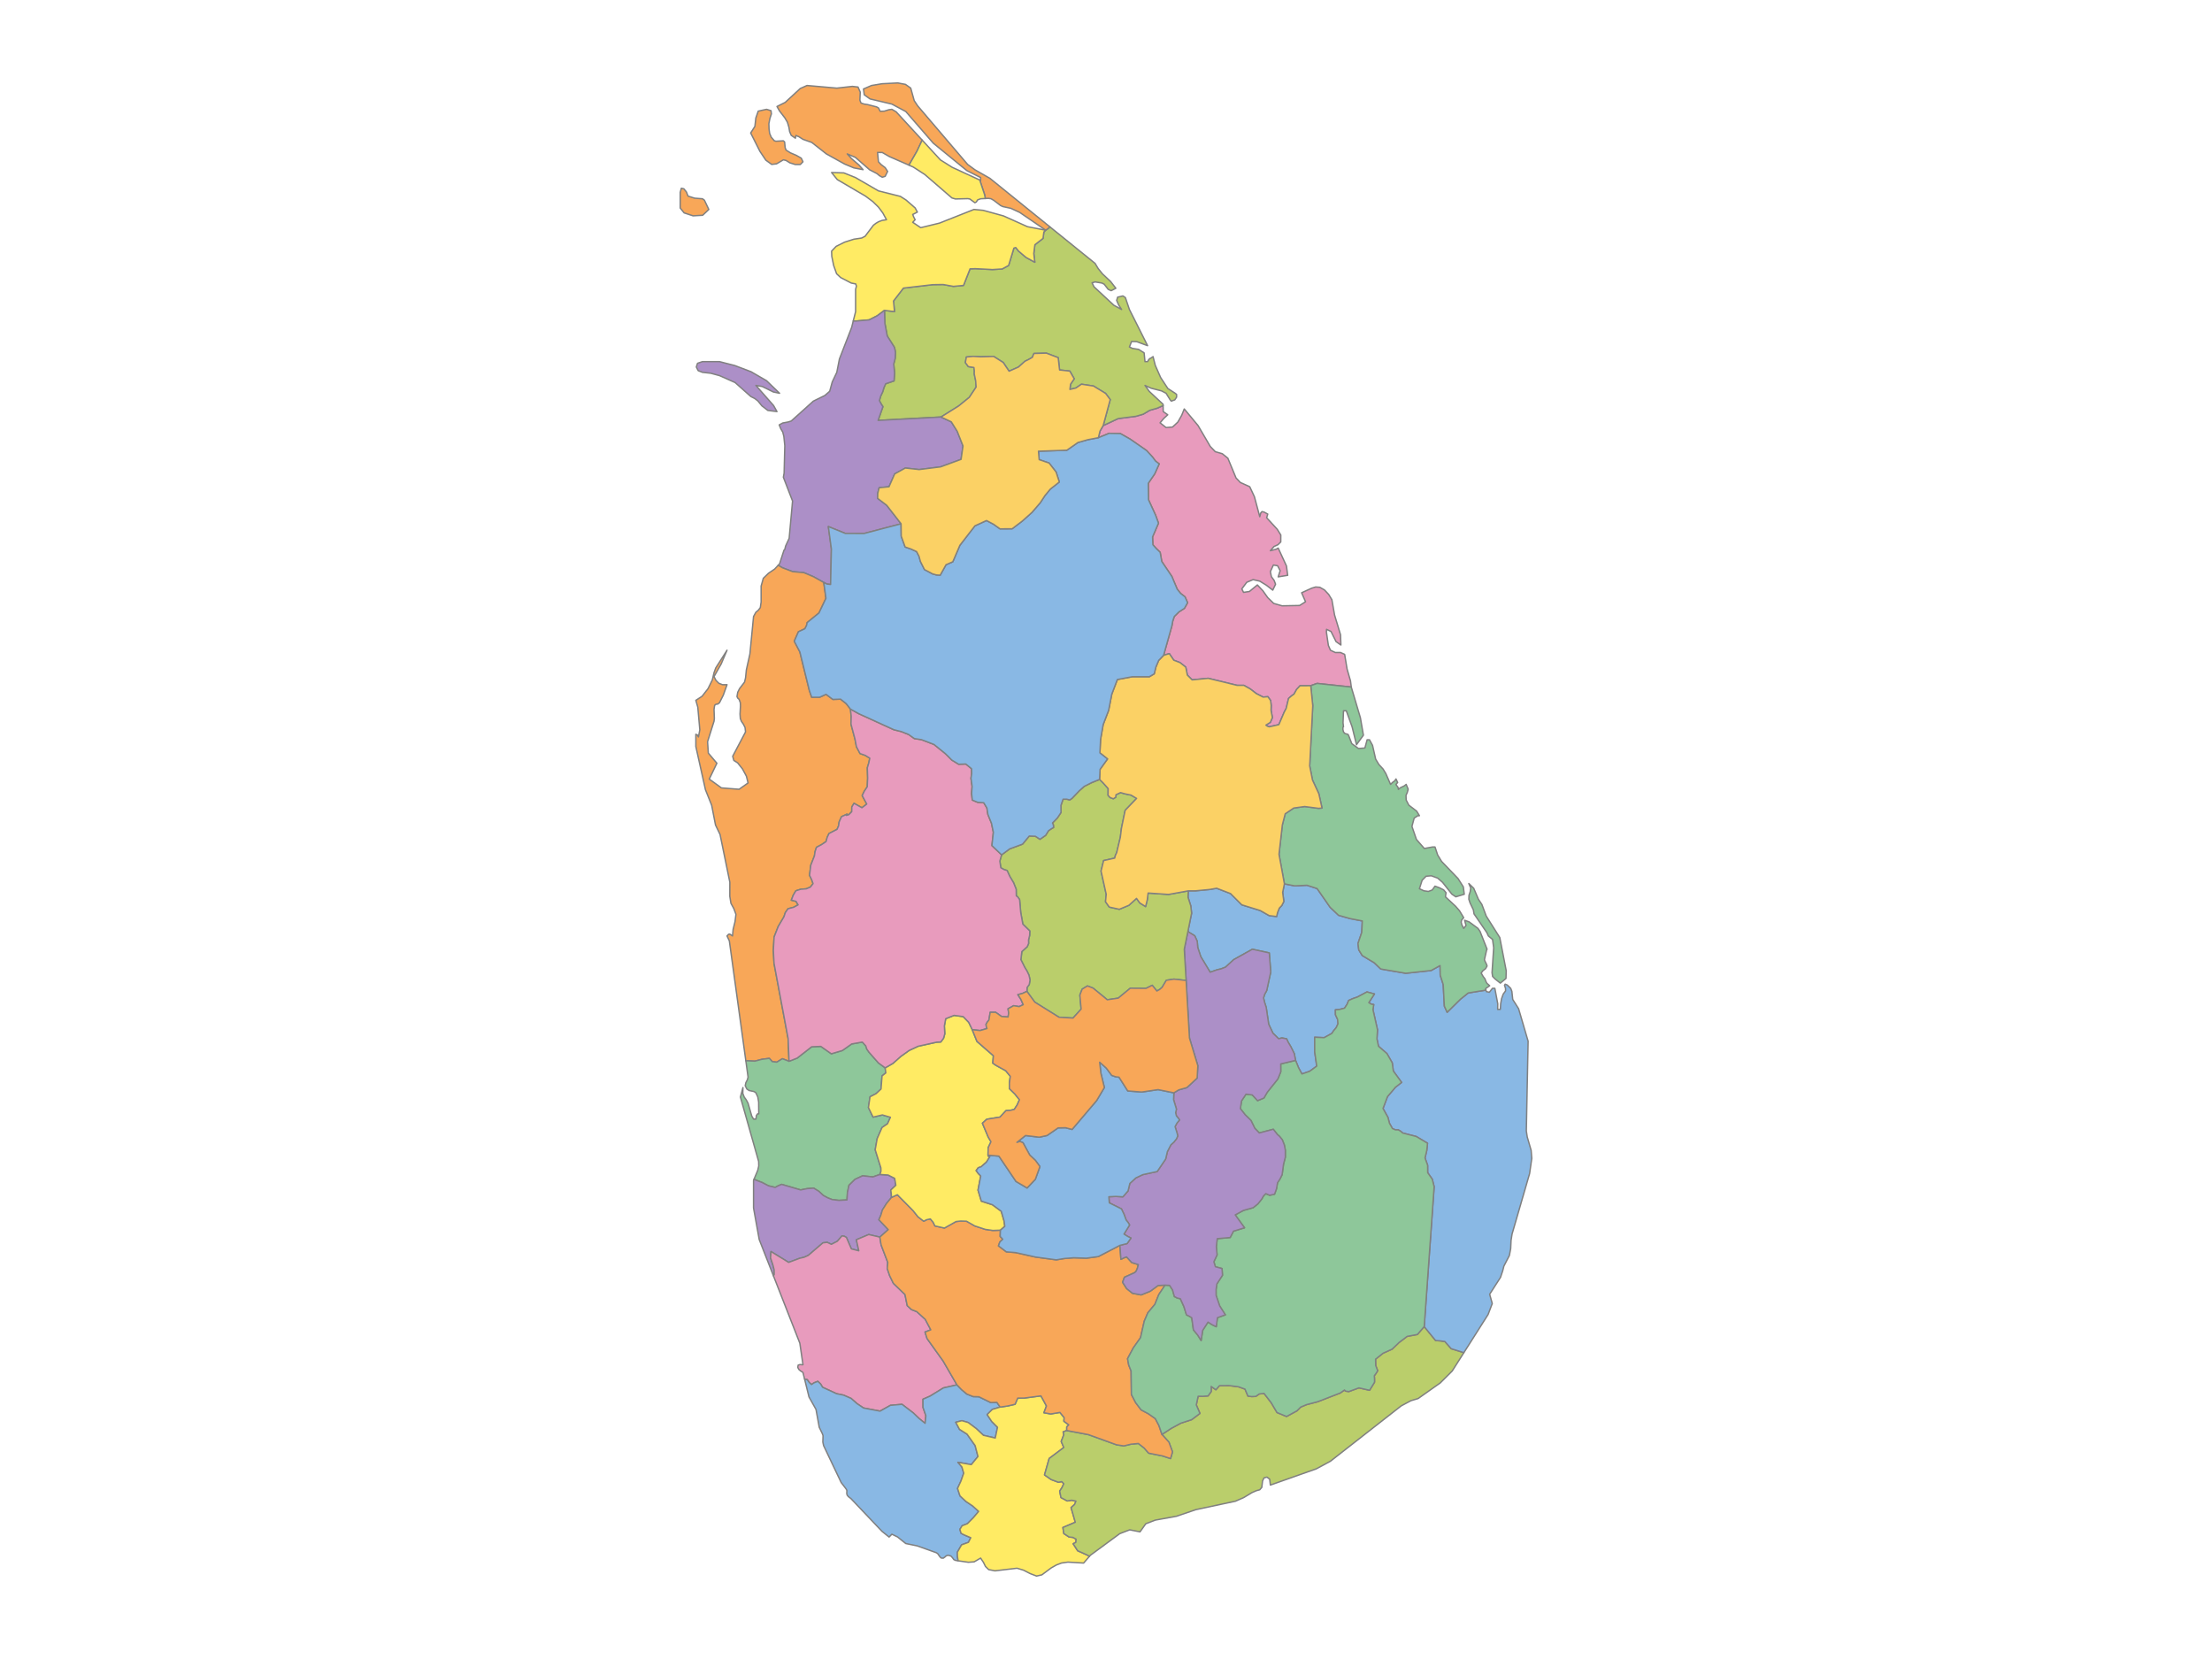 <?xml version="1.0" encoding="utf-8"?>
<!-- Generator: Adobe Illustrator 19.1.0, SVG Export Plug-In . SVG Version: 6.00 Build 0)  -->
<svg version="1.1" xmlns="http://www.w3.org/2000/svg" xmlns:xlink="http://www.w3.org/1999/xlink" 
	 viewBox="0 0 800 600" xml:space="preserve">
<style type="text/css">
	.st0{fill:#E89BBD;stroke:#808080;stroke-width:0.5;stroke-linecap:round;stroke-linejoin:round;}
	.st1{fill:#BACE6B;stroke:#808080;stroke-width:0.5;stroke-linecap:round;stroke-linejoin:round;}
	.st2{fill:#F8A758;stroke:#808080;stroke-width:0.5;stroke-linecap:round;stroke-linejoin:round;}
	.st3{fill:#FFEB64;stroke:#808080;stroke-width:0.5;stroke-linecap:round;stroke-linejoin:round;}
	.st4{fill:#AC8FC7;stroke:#808080;stroke-width:0.5;stroke-linecap:round;stroke-linejoin:round;}
	.st5{fill:#8EC79A;stroke:#808080;stroke-width:0.5;stroke-linecap:round;stroke-linejoin:round;}
	.st6{fill:#89B8E4;stroke:#808080;stroke-width:0.5;stroke-linecap:round;stroke-linejoin:round;}
	.st7{fill:#FBD165;stroke:#808080;stroke-width:0.5;stroke-linecap:round;stroke-linejoin:round;}
	.st8{font-family:'Roboto-Regular';}
	.st9{font-size:14px;}
</style>
<g id="Sri_Lanka">
	<path class="st0" d="M420.657,146.682l0.037,2.177l1.638,1.151l-0.011,0.011l-1.469,1.359l-1.301,1.54l0.011,0.006l2.165,1.698
		l2.333-0.18l1.907-1.777l1.413-2.471l0.92-2.284l0.022,0.011l4.98,5.996l4.419,7.563l1.806,1.872l2.524,0.733l2.019,1.624
		l2.961,7.155l0.752,0.784l0.796,0.84l0.011,0.006l3.387,1.533l1.694,3.602l1.94,7.243l0.348-1.33l0.449-0.519l0.751,0.169
		l0.011,0.006l1.335,0.727l-0.404,1.33l3.836,4.171l1.279,2.068l-0.011,2.496l-1.009,1.003l-1.436,0.659l-1.312,1.516l0.022-0.011
		l0.998-0.254l1.032-0.265l0.258-0.141l0.516-0.276l0.011,0.011l2.984,6.469l0.437,3.369l-3.421,0.552h-0.011l0.707-2.231
		l-0.92-1.786l-1.526-0.259l-1.088,2.383l0.37,1.848l0.976,1.313l0.538,1.403l-1.021,2.135l-0.808-0.614L458,211.651l-2.389-1.47
		l-2.412-0.552l-2.299,0.969l-1.783,2.389l0.628,1.251l2.131-0.327l2.871-2.361l1.974,2.09l1.783,2.507l2.154,2.09l3.028,0.868
		l6.337-0.124l2.142-1.352l-1.413-3.245l3.623-1.651l1.436-0.439l1.525,0.107l0.011,0.011l1.671,0.958l1.525,1.622l1.144,1.893
		l0.976,5.543l2.154,7.13l0.067,1.858l0.067,1.864l-1.75-1.222l-1.828-3.672l-1.604-0.777l-0.056,1.002l0.662,4.494l0.056,0.343
		l0.751,1.723l0.92,0.434l0.841,0.394h0.022h1.862l1.481,0.665l0.875,5.293l1.054,3.671l0.18,0.608l0.292,2.246l-12.366-1.307
		l-2.293,0.812l-2.137,0.014l-1.724-0.004l-1.254,1.344l-0.912,1.652l-1.04,0.776l-0.954,0.826l-0.869,3.617l-0.698,1.323
		l-1.952,4.543l-3.462,0.783l-0.669-0.225l-0.541-0.386l1.595-1.001l0.741-1.723l-0.484-2.627l0.057-1.784l-0.214-1.759
		l-0.983-1.383l-1.738,0.132l-2.436-1.244l-2.222-1.705l-2.293-1.294l-2.464-0.003l-10.441-2.542l-5.812,0.568l-1.724-1.723
		l-0.57-2.882l-2.108-1.652l-2.236-0.858l-1.61-2.374l-2.066,0.601l2.991-10.632l0.313-1.742l0.57-1.67l1.695-1.667l1.966-1.266
		l1.14-2.042l-0.926-2.128l-1.595-1.227l-1.239-1.563l-1.937-4.597l-3.647-5.406l-0.57-3.303l-1.467-1.424l-1.168-1.324
		l-0.114-2.827l2.137-4.975l-1.054-2.888l-2.55-5.569l-0.085-5.953l2.336-3.433l1.61-3.595l-1.31-0.992l-1.111-1.49l-2.122-2.32
		l-5.997-4.175l-3.518-1.984l-4.046-0.09l-3.889,1.587l0.612-2.424l1.14-1.973l5.413-2.514l6.382-0.824l2.635-0.759l2.393-1.411
		l2.65-0.752l2.179-0.956L420.657,146.682z"/>
	<path class="st1" d="M379.731,82.06l16.321,13.195l0.146,0.249l0.965,1.615l1.548,1.92l2.961,2.778l1.884,2.433l-1.671,0.875
		l-0.011,0.006l-0.942-0.423l-0.112-0.051l-0.022-0.006l-1.447-1.863l-0.796-0.407l-0.011-0.011l-2.49-0.407l-1.088,0.328
		l0.538,1.107l0.18,0.35l7.156,6.65l2.793,1.53l0.011,0.006l-1.111-1.722l-0.673-1.569l0.348-1.169l1.907-0.446l0.897,0.604
		l1.458,4.302l1.335,2.647l5.238,10.43l-1.054-0.384l-2.916-1.078l-1.828-0.034l-0.774,1.975l1.077,0.502l2.243,0.367l1.996,1.253
		l0.022,0.169l0.292,3.002h0.022h0.92l0.46-0.796l0.415-0.344l0.471-0.226l0.628-0.44v0.011l0.707,2.754l0.079,0.344l1.952,4.441
		l2.613,3.983l2.658,1.726l0.202,0.164l0.314,0.265l-0.011,0.97l-0.639,0.976l-1.279,0.457l-0.37-0.406l-1.514-2.426l-1.649-0.869
		l-3.78-0.97l-2.198-1.004l1.009,1.399l0.561,0.779l4.98,4.648l0.008,0.463l-0.01,0.005l-2.179,0.956l-2.65,0.752l-2.393,1.411
		l-2.635,0.759l-6.382,0.824l-5.413,2.514l2.536-9.388l-1.667-2.225l-4.388-2.68l-4.345-0.659l-2.023,1.376l-2.151,0.516
		l0.228-1.884l1.325-1.952l-1.595-2.798l-3.704-0.405l-0.499-4.45l-4.273-1.634l-4.487,0.122l-0.313,0.681l-0.256,0.706l-1.31,0.752
		l-1.367,0.663l-2.365,2.103l-3.39,1.501l-2.122-3.153l-3.447-2.186l-4.743,0.136l-2.664-0.161l-2.479,0.236l-0.356,2.021
		l1.068,1.447l2.023,0.326l0.142,1.129l-0.014,1.24l0.499,2.368l0.171,2.343l-2.464,3.715l-3.846,3.109l-6.396,4.004l-22.749,1.218
		l1.752-4.979l-0.627-0.942l-0.655-1.239l0.47-1.605l0.727-1.576l0.456-1.523l0.612-1.383l3.034-1.035l0.199-2.834l-0.313-3.26
		l0.513-2.003l0.114-2.121l-0.157-1.021l-0.271-0.982l-2.55-4.039l-0.84-4.527l-0.157-4.724l3.632,0.445l-0.356-3.843l3.59-4.66
		l10.584-1.241l3.775-0.054l3.718,0.674l3.647-0.337l2.365-5.998l1.852-0.072l6.282,0.323l3.49-0.215l2.322-1.255l1.909-6.29
		l0.67-0.197l1.04,1.305l2.707,2.284l3.148,1.718l-0.37-3.145l0.399-3.174l2.949-2.295l0.299-2.306l0.656-0.667l0.711-0.481
		l0.826-0.699L379.731,82.06z"/>
	<path class="st2" d="M354.338,65.102l0.314,0.137V64.21l-5.002-2.526l-12.114-9.896l-9.927-11.436l-5.047-2.702l-7.908-1.871
		l-2.086-1.493l-0.269-2.109l2.894-1.255l0.942-0.158l2.871-0.481L324.715,30l2.748,0.515l1.907,1.34l1.267,4.546l1.267,1.9
		l18.047,21.163l2.658,1.95l5.384,3.068l21.737,17.579l-0.01,0.008l-0.826,0.699l-0.711,0.481l-9.377-6.417l-3.23-1.491
		l-2.872-0.621l-0.426-0.198l-0.415-0.198l-2.49-1.887l-0.942-0.554l-0.942-0.147l-1.133,0.056l-0.268-1.386L354.338,65.102z
		 M328.741,59.728l-7.088-3.097l-2.557-1.475l-1.716-0.023l0.325,3.38l0.953,0.995l1.481,1.125l0.875,1.373l-0.875,1.774
		l-1.043,0.316l-1.009-0.542l-0.92-0.769l-2.647-1.373l-5.148-4.481l-2.961-1.266l0.011,0.011l1.503,1.65l2.714,2.34l1.503,1.695
		l-3.342-0.644l-3.298-1.373l-6.629-3.679l-5.283-4.149l-3.141-1.108l-0.314-0.192l-1.189-0.769l-1.11-0.447l-0.168,0.983
		l-1.514-1.034l-0.572-1.34l-0.269-1.6l-0.538-1.809l-0.909-1.543l-0.538-0.701l-1.413-1.843l-0.909-1.6l2.984-1.493l5.429-5.015
		l2.445-1.086h0.011l10.768,0.95l5.62-0.628l2.053,0.238l0.808,1.855l-0.135,2.912l0.404,1.012l1.178,0.384l1.144,0.164l3.298,0.848
		l0.695,0.373l0.617,1.221l1.481-0.051l1.167-0.356l0.449-0.136l0.673-0.096l0.471-0.068l0.011,0.006l1.066,0.622l0.46,0.266
		l3.858,4.195l5.559,6.038l-0.005,0.011l-1.866,3.969L328.741,59.728z M256.351,75.753l-1.099,1.051l-1.122,1.051l-3.477,0.203
		l-3.23-1.068l-1.413-1.751v-5.689l0.404-1.458l0.909,0.186l0.942,1.17l0.572,1.475l2.378,0.746l2.838,0.215l0.707,0.514
		L256.351,75.753z M279.098,59.463l-2.131-1.543l-2.131-3.182l-3.342-6.653l1.525-2.38l0.348-3.047l0.864-2.471l3.006-0.645
		l1.593,0.48l0.022,0.006l0.135,1.17l-0.538,1.634l-0.37,1.888l0.056,1.905l0.202,1.521l0.011,0.09l0.123,0.305l0.471,1.102
		l0.628,0.718l0.493,0.565l0.583,0.147l2.669-0.147l0.449,0.413l0.202,2.086l0.336,0.865l1.57,0.989l2.131,0.91l1.783,1.012
		l0.146,0.316l0.471,0.995l-0.953,0.983l-1.817,0.011l-1.952-0.605l-1.38-0.865l-0.976-0.237l-2.479,1.458l-1.739,0.203H279.098z"/>
	<path class="st3" d="M333.516,50.67l6.599,7.166l4.285,2.69l9.938,4.576l1.752,5.305l0.268,1.386l-1.705,0.09l-1.077,0.412
		l-0.157,0.237l-0.303,0.503l-0.538,0.277l-1.828-1.35l-0.729-0.124l-4.475,0.119l-1.279-0.373l-9.803-8.475l-4.206-2.718h-0.011
		l-1.504-0.662l2.904-5.078l1.866-3.969L333.516,50.67z M308.586,116.099l0.853-3.381v-8.061l0.303-1.18l-0.269-0.796l-1.615-0.311
		l-3.802-1.976l-1.481-1.378l-0.931-2.609l-0.157-0.474l-0.662-3.253l-0.067-1.847l1.649-1.734l3.051-1.519l3.387-1.079l2.782-0.412
		l1.245-0.638l3.028-4.01l0.348-0.26l0.527-0.407l1.01-0.599l1.245-0.463l1.582-0.249l-1.312-2.418l-0.785-1.062l-0.796-1.062
		l-2.03-2l-2.681-2l-10.196-5.978l-2.053-2.549l4.442,0.141l4.206,1.684l8.3,4.814l7.919,1.989l2.086,1.333l3.264,2.847l0.808,1.503
		l-1.682,0.859l0.37,0.949l0.493,0.949l-0.864,0.938l0.011,0.006l2.883,1.937l6.808-1.661l12.45-4.931l3.354,0.322l7.347,2.022
		l8.67,3.898l6.539,1.254h0.022l-0.656,0.667l-0.299,2.306l-2.949,2.295l-0.399,3.174l0.37,3.145l-3.148-1.718l-2.707-2.284
		l-1.04-1.305l-0.67,0.197l-1.909,6.29l-2.322,1.255l-3.49,0.215l-6.282-0.323l-1.852,0.072l-2.365,5.998l-3.647,0.337l-3.718-0.674
		l-3.775,0.054l-10.584,1.241l-3.59,4.66l0.356,3.843l-3.632-0.445l-2.635,1.968l-2.906,1.473l-4.743,0.416L308.586,116.099z"/>
	<path class="st4" d="M281.433,204.445l0.514-0.552l0.224-0.682l1.368-4.237l0.191-0.18l0.101-0.096l0.303-1.24l1.279-2.773
		l1.223-13.482l-3.32-8.603l0.269-1.494l0.247-9.811v-0.13l-0.336-3.282l-0.404-1.613l-0.718-1.218l-0.561-1.387l1.279-0.688
		l1.851-0.344l1.223-0.372l7.997-7.192l4.172-2.048l1.739-1.518l0.92-3.374l1.649-3.47l0.942-4.824l4.431-11.434l0.157-0.632
		l0.415-1.671l1.008,0.007l4.743-0.416l2.906-1.473l2.635-1.968l0.157,4.724l0.84,4.527l2.55,4.039l0.271,0.982l0.157,1.021
		l-0.114,2.121l-0.513,2.003l0.313,3.26l-0.199,2.834l-3.034,1.035l-0.612,1.383l-0.456,1.523l-0.727,1.576l-0.47,1.605l0.655,1.239
		l0.627,0.942l-1.752,4.979l22.749-1.218l3.732,1.748l2.137,3.413l2.094,5.311l-0.698,4.838l-7.407,2.721l-7.763,0.97l-4.986-0.555
		l-3.86,2.127l-2.051,4.647l-3.561,0.354l-0.513,2.051l-0.029,1.808l3.262,2.477l5.214,6.707l-13.404,3.504l-6.766-0.021
		l-6.14-2.491l1.097,8.116l-0.285,12.834l-1.325-0.154l-1.14-0.562l-3.675-2.061l-3.533-1.492l-4.074-0.376l-3.632-1.381
		L281.433,204.445z M254.052,134.66l-1.537-0.604l-0.684-1.332l0.437-1.332l1.783-0.609h6.158l2.726,0.7l2.815,0.722l5.877,2.234
		l5.608,3.25l4.711,4.547l-0.011-0.006l-2.254-0.468l-3.971-1.963l-2.333-0.406l3.578,4.062l2.815,3.204l1.234,2.2l-3.298-0.417
		l-2.154-1.658l-1.48-1.805l-1.111-0.857l-1.424-0.722l-5.675-5.044l-2.815-1.253l-2.815-1.253l-2.064-0.559l-1.099-0.299
		L254.052,134.66z"/>
	<path class="st2" d="M269.732,383.613l-5.955-43.329l-0.841-1.787l0.572-0.607l0.426-0.062l0.987,0.669l0.224-2.389l0.684-2.771
		l0.168-1.327l0.168-1.332l-0.774-2.08l-1.043-1.906l-0.202-1.265l-0.202-1.265l0.011-5.094l-3.174-15.492l-0.37-1.789l-1.638-3.403
		l-1.391-7.149l-2.254-5.643L251.663,270v-4.429l0.561,0.253l0.034,0.039l0.045,0.039v0.141l0.303,0.473l0.493-2.572l-0.729-8.173
		l-0.707-2.477l2.266-1.486l2.142-2.753l1.548-3.136l0.617-2.635l0.628-1.723l4.072-6.391l-0.045,0.107l-2.053,4.826l-2.602,4.6
		l0.572,1.12l0.146,0.276l1.021,1.013l1.335,0.529l1.626-0.011l-1.335,3.761l-1.391,2.758l-0.606,0.479l-0.639,0.068l-0.505,0.388
		l-0.224,1.469l0.123,3.27l-0.123,1.019l-2.333,7.412l0.09,1.373l0.179,2.746l2.412,2.853l0.684,0.81l-2.759,5.739l4.397,3.179
		l6.393,0.501l3.253-2.29l-0.617-2.464l-1.043-1.93l-0.404-0.737l-0.494-0.608l-1.223-1.531l-1.38-0.878l-0.404-1.497l4.644-8.813
		l-0.179-1.598l-0.595-1.182l-0.684-0.991l-0.426-1.036l-0.112-1.666l0.157-2.871l-0.045-1.182v-0.034l-0.079-0.225l-0.37-0.985
		l-0.224-0.203l-0.269-0.253l-0.269-0.563l0.269-1.548l0.651-1.312l1.806-2.353l0.37-1.531l0.292-2.894l1.29-5.794l1.312-13.516
		l0.841-1.538l0.909-0.76l0.695-0.918l0.292-2.022v-5.763l0.796-2.828l1.873-1.82l2.221-1.504l1.28-1.375l1.58,0.912l3.632,1.381
		l4.074,0.376l3.533,1.492l3.675,2.061l0.783,5.716l-2.507,5.297l-4.302,3.505l-0.185,0.973l-0.627,1.241l-2.322,1.066l-1.51,3.43
		l2.023,3.88l3.433,13.951l0.855,2.456l2.863-0.014l2.322-1.051l2.464,1.841l2.792-0.1l2.037,1.623l1.538,1.98l0.256,2.638
		l-0.071,2.781l1.453,5.468l0.513,2.702l1.296,2.487l1.88,0.65l1.652,1.033l-0.342,1.647l-0.541,1.815l0.114,3.723l-0.142,3.14
		l-1.04,1.561l-0.798,1.629l1.652,3.065l-1.738,1.336l-2.863-1.608l-0.798,1.329l-0.029,1.693l-1.054,1.086l-0.869,0.268l0.1-0.25
		l0.157-0.225l-2.037,0.936l-0.855,1.929l-0.199,1.396l-0.555,1.257l-2.92,1.511l-0.655,1.414l-0.399,1.489l-1.681,1.136
		l-1.781,0.943l-0.499,1.493l-0.257,1.639l-1.31,3.353l-0.442,3.656l0.741,1.532l0.527,1.46l-0.969,1.257l-1.496,0.625l-1.98,0.154
		l-1.781,0.56l-0.94,1.596l-0.698,1.803l1.695,0.421l0.755,1.264l-1.624,0.889l-2.009,0.514l-0.969,1.367l-0.527,1.564l-2.065,3.512
		l-1.482,3.79l-0.271,4.754l0.242,4.761l5.1,27.215l0.328,8.211l-2.407-0.927l-2.023,1.252l-1.624-0.196l-1.068-1.188l-2.664,0.339
		l-2.564,0.671L269.732,383.613z"/>
	<path class="st5" d="M272.682,426.531l1.368-3.272l0.359-1.572l-0.034-1.6v-0.028l-6.595-23.299l0.909-3.42l-0.045,2.106
		l0.516,1.325l0.74,1.022l0.651,1.207l1.324,4.621l0.651,1.112h0.852l0.202-1.319l0.393-0.556l0.348-0.09h0.011l0.078,0.073
		l-0.034-4.217v-0.028l-0.303-1.847l-0.695-1.522l-0.65-0.444l-1.817-0.393l-0.808-0.539l-0.09-0.191l-0.493-0.994l0.224-1.095
		l0.527-1.022l0.28-0.977l-0.819-5.96l3.281,0.164l2.564-0.671l2.664-0.339l1.068,1.188l1.624,0.196l2.023-1.252l2.407,0.927
		l2.934-1.145l5.256-4.098l3.305-0.139l3.803,2.672l3.989-1.181l3.376-2.375l3.832-0.681l1.254,1.37l0.385,1.177l0.798,1.138
		l3.433,3.891l2.407,1.755l0.228,1.833l-1.353,1.07l-0.37,4.743l-1.795,1.68l-2.179,1.123l-0.584,3.908l1.681,3.458l3.362-0.795
		l2.906,0.845l-1.04,2.342l-1.994,1.373l-1.752,4.018l-0.712,4.017l2.051,6.548l0.029,1.258l-0.413,1.133l-2.507,0.884l-3.732-0.392
		l-2.721,1.258l-2.194,2.16l-0.556,2.598l-0.157,2.701l-2.963,0.157l-2.436-0.296l-1.595-0.624l-1.567-0.848l-1.624-1.511
		l-1.866-1.144l-2.35,0.175l-2.379,0.47l-6.852-2.007l-1.254,0.506l-1.083,0.592l-2.436-0.577l-2.279-1.187L272.682,426.531z"/>
	<path class="st4" d="M279.72,461.412l-5.142-13.124l-1.873-10.414l-0.179-1.033v-9.922l0.157-0.387l2.966,1.148l2.279,1.187
		l2.436,0.577l1.083-0.592l1.254-0.506l6.852,2.007l2.379-0.47l2.35-0.175l1.866,1.144l1.624,1.511l1.567,0.848l1.595,0.624
		l2.436,0.296l2.963-0.157l0.157-2.701l0.556-2.598l2.194-2.16l2.721-1.258l3.732,0.392l2.507-0.884l2.991,0.2l2.379,1.205
		l0.427,2.509l-1.838,1.711l0.185,1.333l0.071,1.344l-1.766,2.149l-1.496,2.359l-0.584,1.921l-0.712,1.636l3.39,3.581l-3.034,2.704
		l-4.031-0.926l-4.473,1.885l0.883,3.994l-2.692-0.691l-1.781-4.136l-0.712-0.41l-0.883-0.164l-1.695,1.96l-2.151,1.094l-1.51-0.709
		l-1.538,0.178l-5.299,4.539l-1.524,0.68l-1.61,0.374l-3.974,1.482l-6.382-3.929l-0.157,2.287l0.841,2.558l0.441,1.756l0.029,1.717
		l-0.057,0.093L279.72,461.412z"/>
	<path class="st0" d="M290.987,498.76l-0.583-2.366l-0.292-0.23l-0.595-0.359l-0.617-0.538l-0.381-0.757l0.157-0.807l0.673-0.196
		l0.707,0.078h0.011l0.337-0.017l-1.054-7.228l-0.09-0.578l-2.871-7.335l-6.669-17.016l0.216-0.368l0.057-0.093l-0.029-1.717
		l-0.441-1.756l-0.841-2.558l0.157-2.287l6.382,3.929l3.974-1.482l1.61-0.374l1.524-0.68l5.299-4.539l1.538-0.178l1.51,0.709
		l2.151-1.094l1.695-1.96l0.883,0.164l0.712,0.41l1.781,4.136l2.692,0.691l-0.883-3.994l4.473-1.885l4.031,0.926l0.456,2.839
		l2.407,6.327l-0.199,2.201l0.883,2.593l1.339,2.757l4.202,4.057l0.812,4.017l1.524,1.421l1.923,0.741l3.077,2.796l1.994,3.793
		l-2.08,0.794l0.727,2.34l5.826,8.15l4.986,8.616l-4.914,1.118l-4.815,2.958l-2.55,1.118v2.951l1.04,2.997l-0.271,2.762
		l-2.151-1.712l-2.122-2.036l-4.074-3.115l-4.188,0.356l-3.761,2.1l-5.969-1.128l-2.293-1.531l-2.222-1.944l-2.735-1.189
		l-2.521-0.509l-5.057-2.335l-0.698-1.178l-1.011-0.965l-1.396,0.552l-0.897,0.616l-0.798-0.737l-0.741-1.036L290.987,498.76z"/>
	<path class="st6" d="M346.516,564.482l-0.882-0.128l-0.662-0.291l-0.46-0.65l-0.583-0.644l-1.077-0.297l-0.639,0.224l-0.505,0.448
		l-0.538,0.381l-0.718-0.022l-0.247-0.202l-0.224-0.196l-0.875-1.238l-0.426-0.258l-0.112-0.067v-0.011l-0.976-0.342l-5.889-2.101
		l-2.411-0.493l-1.716-0.359l-2.995-2.392l-0.673-0.325l-1.324-0.639l-0.022-0.011l-1.01,1.025l-2.568-2.062l-11.228-11.838
		l-0.92-0.717l-0.011-0.006l-0.101-0.129l-0.314-0.375l-0.168-0.583l0.045-1.166l-0.348-0.605l-0.471-0.611l-1.245-1.619
		l-6.36-13.36l-0.269-1.278v-0.011l0.034-1.143l0.034-1.143v-0.011l-0.236-0.695l-1.144-2.371l-1.166-6.429l-2.535-4.518
		l-1.593-6.464l0.957,0.21l0.741,1.036l0.798,0.737l0.897-0.616l1.396-0.552l1.011,0.965l0.698,1.178l5.057,2.335l2.521,0.509
		l2.735,1.189l2.222,1.944l2.293,1.531l5.969,1.128l3.761-2.1l4.188-0.356l4.074,3.115l2.122,2.036l2.151,1.712l0.271-2.762
		l-1.04-2.997v-2.951l2.55-1.118l4.815-2.958l4.914-1.118l1.681,1.73l1.88,1.581l2.322,0.94l2.051,0.05l4.288,2.1l2.222-0.071
		l1.182,1.702l-2.835,0.844l-1.866,1.872l1.624,2.46l2.122,2.125l-0.812,3.894l-4.259-0.979l-2.635-2.456l-2.906-2.178l-2.279-0.669
		l-2.208,0.587l1.353,2.556l2.735,1.733l2.92,4.146l1.026,3.936l-2.407,2.936l-4.843-0.84l1.439,1.694l0.655,2.242l-0.997,2.843
		l-1.239,2.672l0.883,2.69l2.122,1.996l2.464,1.661l2.165,1.957l-1.866,2.231l-2.194,2.213l-1.909,0.754l-0.812,1.299l0.427,1.43
		l1.083,0.562l2.422,1.035l-0.84,1.668l-2.479,0.907l-1.539,2.679l0.029,1.505l0.242,1.455L346.516,564.482z"/>
	<path class="st3" d="M394.026,562.855l-2.113,2.44l-5.642-0.331l-0.011-0.006l-2.355,0.336l-1.839,0.695l-1.896,1.075l-3.354,2.498
		l-0.965,0.224L374.886,570l-2.288-0.879l-2.423-1.243l-1.391-0.42l-0.965-0.286l-7.975,0.941l-2.277-0.442l-1.155-1.137
		l-0.74-1.495l-0.583-0.874l-0.438-0.655l-2.333,1.35l-2.086,0.157l-3.717-0.533l-0.014-0.136l-0.242-1.455l-0.029-1.505
		l1.539-2.679l2.479-0.907l0.84-1.668l-2.422-1.035l-1.083-0.562l-0.427-1.43l0.812-1.299l1.909-0.754l2.194-2.213l1.866-2.231
		l-2.165-1.957l-2.464-1.661l-2.122-1.996l-0.883-2.69l1.239-2.672l0.997-2.843l-0.655-2.242l-1.439-1.694l4.843,0.84l2.407-2.936
		l-1.026-3.936l-2.92-4.146l-2.735-1.733l-1.353-2.556l2.208-0.587l2.279,0.669l2.906,2.178l2.635,2.456l4.259,0.979l0.812-3.894
		l-2.122-2.125l-1.624-2.46l1.866-1.872l2.835-0.844l2.692-0.384l2.706-0.623l0.954-2.232l2.35-0.018l6.054-0.794l1.994,3.652
		l-0.912,2.449l2.479,0.438l3.305-0.552l1.539,1.894l-0.114,1.292l1.766,1.306l-0.727,0.737v1.313l-1.296,0.505l0.228,1.032
		l-0.926,2.42l0.926,2.182l-5.285,3.979l-1.681,5.929l2.393,1.676l2.607,0.979l1.225-0.217l0.741,0.747l-0.669,1.43l-0.812,1.249
		l0.47,2.341l2.265,1.213l1.624-0.263l1.51,0.327l-0.484,1.199l-1.268,1.146l1.524,5.297l-4.473,1.896l0.328,2.195l1.909,1.252
		l1.339,0.128l1.182,0.633l-0.071,1.142l-0.983,0.544l1.624,2.518l3.504,1.579L394.026,562.855z"/>
	<path class="st1" d="M529.421,489.218l-4.212,6.632l-4.33,4.311l-7.997,5.645l-2.613,0.779l-3.5,1.867l-25.585,20.01l-5.115,2.757
		l-16.612,5.873h-0.011l-0.224-1.989l-0.011-0.118l-0.987-0.773l-0.022,0.006l-0.224,0.056l-0.83,0.224l-0.527,1.104l-0.269,2.32
		l-0.751,0.874l-1.211,0.325l-1.604,0.706l-2.995,1.799l-2.995,1.311l-14.346,3.065l-6.954,2.376l-7.627,1.378l-3.477,1.333
		l-2.086,2.924l-3.735-0.728l-2.299,0.88l-1.301,0.504l-5.305,3.905l-5.305,3.899l-0.332,0.383l-0.772-0.429l-3.504-1.579
		l-1.624-2.518l0.983-0.544l0.071-1.142l-1.182-0.633l-1.339-0.128l-1.909-1.252l-0.328-2.195l4.473-1.896l-1.524-5.297l1.268-1.146
		l0.484-1.199l-1.51-0.327l-1.624,0.263l-2.265-1.213l-0.47-2.341l0.812-1.249l0.669-1.43l-0.741-0.747l-1.225,0.217l-2.607-0.979
		l-2.393-1.676l1.681-5.929l5.285-3.979l-0.926-2.182l0.926-2.42l-0.228-1.032l1.296-0.505l7.877,1.498l10.114,3.659l2.65,0.406
		l2.621-0.623l2.635-0.253l2.094,1.637l1.61,1.854l5.057,1.018l2.892,0.95l0.698-2.42l-1.282-3.505l-2.536-2.812l3.39-2.21
		l3.476-1.869l3.889-1.26l2.991-2.253l-1.325-3.086l0.669-3.125l1.738,0.014l1.866-0.142l1.14-1.598l-0.029-1.826l1.695,1.207
		l1.31-1.484l3.462-0.032l3.419,0.438l2.35,0.84l1.054,2.513l1.367,0.189l1.482-0.064l1.253-0.89l1.738-0.189l2.578,3.357
		l2.108,3.556l3.447,1.427l3.775-2.054l1.353-1.356l2.108-0.876l4.017-1.05l8.191-3.165l1.51-1.079l0.342,0.395l1.211,0.174
		l3.675-1.339l3.846,0.876l1.795-2.926v-1.2l-0.085-1.129l0.627-0.851l0.598-0.972l-0.712-1.851l-0.057-2.328l2.721-2.158
		l3.276-1.471l2.507-2.404l2.92-2.208l3.704-0.687l2.464-2.856l4.117,5.046l1.581,0.103l1.766,0.242l2.293,2.603l3.348,1.043
		L529.421,489.218z"/>
	<path class="st6" d="M537.413,358.093l0.135,0.534l1.11,0.23l1.11-1.416h0.852l0.011,0.006l1.054,5.568l-0.034,2.051h0.022h0.942
		v-0.05l0.112-1.933l0.336-1.91l0.583-1.629l0.852-1.157v-0.938l-0.078-0.219l-0.303-0.865l0.247-0.433l0.763,0.32l1.234,1.191
		l0.426,1.09l0.314,2.927l2.12,3.354l3.443,11.747l-0.65,32.453l0.336,2.184l1.413,4.878l0.224,2.874l-0.785,5.484l-6.349,21.892
		l-0.359,2.256l-0.135,2.985l-0.471,2.491l-1.985,3.843l-0.437,1.717l-0.785,2.356l-2.67,4.157l-1.256,1.952l0.942,3.354
		l-1.514,3.982l-8.765,13.802l-1.226-0.406l-3.348-1.043l-2.293-2.603l-1.766-0.242l-1.581-0.103l-4.117-5.046l3.59-50.587
		l-0.684-2.726l-1.652-2.359l-0.014-2.666l-0.954-2.652l0.641-2.723l0.271-2.591l-4.074-2.442l-4.915-1.262l-0.712-0.628
		l-0.855-0.506h-1.026l-1.111-0.485l-1.068-1.893l-0.556-2.139l-1.781-3.223l1.61-4.282l2.878-3.391l2.236-1.755l-2.991-4.122
		l-0.399-2.967l-1.923-3.345l-3.048-2.636l-0.556-2.661l0.199-3.296l-1.638-7.27l0.271-1.855l-0.912-0.161l-0.869-0.524l2.037-3.147
		l-2.707-0.731l-3.447,1.837l-1.667,0.578l-1.524,0.678l-0.513,1.292l-0.94,1.477l-1.909,0.492l-1.41,0.107l0.029,1.805l0.755,1.627
		l0.157,1.623l-0.627,1.359l-0.954,1.149l-0.641,0.97l-2.792,1.541l-3.419-0.153l0.014,5.3l0.727,5.15l-2.564,1.865l-2.792,0.966
		l-1.211-2.243l-1.083-2.671l-0.484-2.475l-1.239-2.49l-0.954-1.602l-0.57-1.227l-1.695-0.321l-1.197,0.289l-2.065-2.03
		l-1.524-3.232l-0.897-6.075l-0.556-1.72l-0.413-1.702l0.385-1.242l0.769-1.424l1.453-6.712l-0.527-6.905l-6.125-1.324l-6.766,3.776
		l-2.934,2.698l-1.667,0.639l-1.382,0.318l-2.507,0.878l-3.39-5.635l-1.097-3.312l-0.185-2.252l-0.897-1.967l-2.08-1.274
		l-0.385-0.364l1.325-6.539l-0.299-2.66l-0.997-3.113l0.1-2.31l2.592-0.007l5.142-0.493l2.521-0.443l5.014,1.921l4.074,4.073
		l6.667,2.06l3.248,1.849l2.692,0.321l0.328-1.424l0.641-1.617l0.883-0.921l0.755-1.482l-0.427-3.263l0.627-3.11l3.732,0.736
		l4.43-0.221l3.675,1.193l4.715,6.79l3.048,2.888l4.202,1.192l4.373,0.839l-0.199,4.148l-1.353,4.001l0.271,2.309l1.268,2.07
		l4.33,2.591l2.35,2.259l9.046,1.552l9.174-0.992l3.234-1.795l0.057,3.461l1.083,3.386l0.413,7.821l1.011,2.226l4.815-4.741
		l2.806-2.244l3.775-0.617L537.413,358.093z"/>
	<path class="st5" d="M488.711,248.482v0.011l0.426,1.436l2.871,9.665l1.088,6.298l-2.501,3.439v0.017l-1.391-5.701l-0.202-0.805
		l-2.097-5.775h-1.009l-0.168,4.385l0.168,1.379l-0.101-0.045l-0.101,0.394v0.011v0.687l0.202,0.833l0.46,0.54l1.167,0.355
		l0.011,0.006l0.235,0.433l1.122,2.898l2.423,1.767h0.011l2.311-0.191l0.808-2.971h0.841l0.875,1.587l0.236,0.428l1.133,4.991
		l1.155,1.919l1.537,1.677l0.987,1.632l1.705,3.905l0.673-0.675l0.886-0.664l0.404-0.636l0.606,1.288l-0.606,0.686l0.303,0.495
		l0.269,0.326l0.045,0.084l0.157,0.276l0.09,0.619l0.011-0.011l0.684-0.563l1.413-0.675l0.718-0.551v0.011l0.325,0.776l0.393,0.945
		l-0.292,1.12l-0.482,1.114l0.022,0.861l0.034,0.833l0.965,1.856l1.705,1.299l1.11,0.849l1.009,1.659l-0.639,0.039l-0.325,0.219
		l-0.415,0.281l-0.258,0.163l-0.258,0.158l-0.404,1.507l-0.404,1.507l1.615,4.713l0.875,1.001l1.974,2.261h0.022l2.916-0.529h0.942
		l0.953,2.885l1.088,1.783l0.336,0.551l5.945,6.185l1.918,3.019l0.337,2.671l-3.051,0.916l-0.011,0.006l-1.413-0.956l-3.387-4.29
		l-1.772-1.524l-2.288-0.838h-0.022l-0.236,0.023l-1.626,0.141l-1.436,1.462l-0.976,3.064l1.649,0.748l1.593,0.225l1.368-0.506
		l1.032-1.411l1.626,0.607l1.492,0.742l0.516,0.607l0.348,0.422l-0.213,1.484l1.828,1.703l1.828,1.703l1.436,1.642l1.503,2.496
		l-0.011,0.006l-0.707,0.815l-0.179,0.793l0.235,0.95l0.662,1.304l0.852-1.04l-0.516-1.877v-0.011l1.626,0.573l3.197,2.355
		l0.763,1.102l2.535,6.436l-0.157,0.275l-0.785,3.496l0.112,0.382l0.022,0.056l0.651,1.337l0.157,0.539l-0.538,0.95l-0.987,0.759
		l-0.594,0.843l0.707,1.225l0.673,0.882l0.235,0.691l0.034,0.09l0.404,0.787l1.01,0.893l-1.481,1.062l0.135,0.528l-2.636,0.411
		l-3.775,0.617l-2.806,2.244l-4.815,4.741l-1.011-2.226l-0.413-7.821l-1.083-3.386l-0.057-3.461l-3.234,1.795l-9.174,0.992
		l-9.046-1.552l-2.35-2.259l-4.33-2.591l-1.268-2.07l-0.271-2.309l1.353-4.001l0.199-4.148l-4.373-0.839l-4.202-1.192l-3.048-2.888
		l-4.715-6.79l-3.675-1.193l-4.43,0.221l-3.732-0.736l-1.952-10.691l1.211-10.639l1.04-4.015l3.091-2.075l3.946-0.547l5,0.657
		l1.268-0.096l-1.14-5.151l-2.308-4.995l-1.011-5.091l1.111-21.811l-0.727-7.214l2.293-0.812L488.711,248.482z M533.106,330.52
		l-0.236-1.45l-0.538-1.124l-0.662-1.383l-0.449-1.355l0.067-1.434l0.426-1.271l0.18-1.344l-0.673-1.602v-0.017l1.772,1.72
		l1.694,3.986l1.245,1.844l0.303,0.798l1.279,3.429l3.354,5.306l1.548,2.445l2.333,12.044v0.011l-0.09,2.754l-2.041,1.68
		l-1.94-1.523l-0.594-0.624l-0.28-0.287l-0.09-0.686l-0.101-0.68l0.022-0.287l0.572-8.694l-0.404-3.001l-1.514-1.282l-0.572-1.231
		L533.106,330.52z"/>
	<path class="st2" d="M421.359,464.787l-2.265,3.412l-1.424,3.551l-2.521,3.013l-1.311,3.059l-1.353,5.972l-2.607,3.685l-2.08,3.913
		l0.413,2.268l0.869,2.172l0.114,8.516l1.538,2.948l1.952,2.588l2.635,1.413l2.507,1.755l1.325,2.516l1.083,3.207l2.536,2.812
		l1.282,3.505l-0.698,2.42l-2.892-0.95l-5.057-1.018l-1.61-1.854l-2.094-1.637l-2.635,0.253l-2.621,0.623l-2.65-0.406l-10.114-3.659
		l-7.877-1.498v-1.313l0.727-0.737l-1.766-1.306l0.114-1.292l-1.539-1.894l-3.305,0.552l-2.479-0.438l0.912-2.449l-1.994-3.652
		l-6.054,0.794l-2.35,0.018l-0.954,2.232l-2.706,0.623l-2.692,0.384l-1.182-1.702l-2.222,0.071l-4.288-2.1l-2.051-0.05l-2.322-0.94
		l-1.88-1.581l-1.681-1.73l-4.986-8.616l-5.826-8.15l-0.727-2.34l2.08-0.794l-1.994-3.793l-3.077-2.796l-1.923-0.741l-1.524-1.421
		l-0.812-4.017l-4.202-4.057l-1.339-2.757l-0.883-2.593l0.199-2.201l-2.407-6.327l-0.456-2.839l3.034-2.704l-3.39-3.581l0.712-1.636
		l0.584-1.921l1.496-2.359l1.766-2.149l2.137-0.969l5.712,5.791l1.709,2.159l2.108,1.639l0.997-0.542l1.396-0.306l0.997,1.194
		l0.655,1.347l3.447,0.766l4.188-2.355l1.724-0.189l2.08,0.075l2.963,1.693l3.803,1.251l2.735,0.392l2.749-0.096l-0.1,2.259
		l0.94,1.019l-1.054,0.983l-0.499,1.414l2.835,2.152l3.362,0.271l7.151,1.603l7.564,1.022l2.906-0.481l3.419-0.271l4.573,0.15
		l4.302-0.581l7.806-4.058l0.37,5.069l1.026-0.502l1.011-0.395l1.88,2.059l2.379,0.73l-0.328,1.29l-0.442,1.069l-0.527,0.538
		l-3.732,1.692l-0.655,1.81l1.453,2.28l2.108,1.695l3.148,0.595l3.319-1.346l2.806-2.059L421.359,464.787z"/>
	<path class="st5" d="M420.234,518.776l-1.083-3.207l-1.325-2.516l-2.507-1.755l-2.635-1.413l-1.952-2.588l-1.538-2.948
		l-0.114-8.516l-0.869-2.172l-0.413-2.268l2.08-3.913l2.607-3.685l1.353-5.972l1.311-3.059l2.521-3.013l1.424-3.551l2.265-3.412
		l1.638,0.086l1.068,1.656l0.655,2.372l1.068,0.563l1.097,0.232l1.282,2.835l0.94,3.02l0.969,0.463l0.926,0.545l0.613,4.402
		l1.595,1.959l1.197,1.909l0.541-3.657l1.952-3.016l1.467,0.951l1.51,0.723l0.427-3.273l2.863-1.022l-2.051-3.205l-1.296-3.832
		l-0.014-2.102l0.285-2.03l2.037-3.149l-0.171-2.436l-2.407-0.648l-0.541-1.792l1.168-2.501l-0.285-2.961l0.342-2.9l4.672-0.406
		l1.197-2.309l4.003-1.211l-3.376-4.664l2.963-1.625l3.518-0.98l1.738-1.401l1.396-1.753l0.612-1.087l0.841-0.845l1.367,0.592
		l1.795-0.381l0.712-1.999l0.356-2.145l0.926-1.426l0.741-1.5l0.513-3.824l0.641-2.481v-2.566l-0.37-1.928l-0.727-1.836
		l-1.011-1.241l-0.755-0.652l-1.482-1.893l-5.071,1.333l-1.624-1.69l-1.382-2.834l-2.108-2.068l-1.724-2.2l0.413-2.799l1.624-2.435
		l2.265,0.275l1.923,2.068l2.293-0.952l1.239-2.132l3.789-4.746l1.068-2.607l-0.014-2.849l5.37-1.28l1.083,2.671l1.211,2.243
		l2.792-0.966l2.564-1.865l-0.727-5.15l-0.014-5.3l3.419,0.153l2.792-1.541l0.641-0.97l0.954-1.149l0.627-1.359l-0.157-1.623
		l-0.755-1.627l-0.029-1.805l1.41-0.107l1.909-0.492l0.94-1.477l0.513-1.292l1.524-0.678l1.667-0.578l3.447-1.837l2.707,0.731
		l-2.037,3.147l0.869,0.524l0.912,0.161l-0.271,1.855l1.638,7.27l-0.199,3.296l0.556,2.661l3.048,2.636l1.923,3.345l0.399,2.967
		l2.991,4.122l-2.236,1.755l-2.878,3.391l-1.61,4.282l1.781,3.223l0.556,2.139l1.068,1.893l1.111,0.485h1.026l0.855,0.506
		l0.712,0.628l4.915,1.262l4.074,2.442l-0.271,2.591l-0.641,2.723l0.954,2.652l0.014,2.666l1.652,2.359l0.684,2.726l-3.59,50.587
		l-2.464,2.856l-3.704,0.687l-2.92,2.208l-2.507,2.404l-3.276,1.471l-2.721,2.158l0.057,2.328l0.712,1.851l-0.598,0.972
		l-0.627,0.851l0.085,1.129v1.2l-1.795,2.926l-3.846-0.876l-3.675,1.339l-1.211-0.174l-0.342-0.395l-1.51,1.079l-8.191,3.165
		l-4.017,1.05l-2.108,0.876l-1.353,1.356l-3.775,2.054l-3.447-1.427l-2.108-3.556l-2.578-3.357l-1.738,0.189l-1.253,0.89
		l-1.482,0.064l-1.367-0.189l-1.054-2.513l-2.35-0.84l-3.419-0.438l-3.462,0.032l-1.31,1.484l-1.695-1.207l0.029,1.826l-1.14,1.598
		l-1.866,0.142l-1.738-0.014l-0.669,3.125l1.325,3.086l-2.991,2.253l-3.889,1.26l-3.476,1.869L420.234,518.776z"/>
	<path class="st3" d="M322.414,433.064l-0.071-1.344l-0.185-1.333l1.838-1.711l-0.427-2.509l-2.379-1.205l-2.991-0.2l0.413-1.133
		l-0.029-1.258l-2.051-6.548l0.712-4.017l1.752-4.018l1.994-1.373l1.04-2.342l-2.906-0.845l-3.362,0.795l-1.681-3.458l0.584-3.908
		l2.179-1.123l1.795-1.68l0.37-4.743l1.353-1.07l-0.228-1.833l2.806-1.623l2.849-2.529l3.02-2.158l3.234-1.502l6.738-1.495
		l1.467-0.061l0.997-1.334l0.456-1.63l-0.157-2.832l0.484-2.618l3.034-1.206l3.291,0.446l2.009,2.069l1.268,2.661l1.695,4.234
		l5.954,5.197l-0.228,2.664l1.168,0.813l3.504,1.929l1.667,2.022l-0.328,2.461l0.029,2.022l1.994,1.975l1.61,2.008l-0.783,1.815
		l-1.083,1.697l-1.496,0.353l-1.51,0.086l-2.165,2.335l-4.772,0.777l-1.581,1.447l2.094,4.977l0.997,1.718l-0.997,2.121
		l-0.071,2.734l0.185,0.445l0.456,0.125l-1.211,1.946l-1.909,1.672l-1.054,0.356l-0.755,1.023l0.769,1.051l0.883,0.898l-0.969,5.121
		l1.197,3.991l4.003,1.29l3.191,2.359l1.054,3.62l0.228,1.846l-1.581,1.383l-2.749,0.096l-2.735-0.392l-3.803-1.251l-2.963-1.693
		l-2.08-0.075l-1.724,0.189l-4.188,2.355l-3.447-0.766l-0.655-1.347l-0.997-1.194l-1.396,0.306l-0.997,0.542l-2.108-1.639
		l-1.709-2.159l-5.712-5.791L322.414,433.064z"/>
	<path class="st4" d="M468.567,383.496l-5.37,1.28l0.014,2.849l-1.068,2.607l-3.789,4.746l-1.239,2.132l-2.293,0.952l-1.923-2.068
		l-2.265-0.275l-1.624,2.435l-0.413,2.799l1.724,2.2l2.108,2.068l1.382,2.834l1.624,1.69l5.071-1.333l1.482,1.893l0.755,0.652
		l1.011,1.241l0.727,1.836l0.37,1.928v2.566l-0.641,2.481l-0.513,3.824l-0.741,1.5l-0.926,1.426l-0.356,2.145l-0.712,1.999
		l-1.795,0.381l-1.367-0.592l-0.841,0.845l-0.612,1.087l-1.396,1.753l-1.738,1.401l-3.518,0.98l-2.963,1.625l3.376,4.664
		l-4.003,1.211l-1.197,2.309l-4.672,0.406l-0.342,2.9l0.285,2.961l-1.168,2.501l0.541,1.792l2.407,0.648l0.171,2.436l-2.037,3.149
		l-0.285,2.03l0.014,2.102l1.296,3.832l2.051,3.205l-2.863,1.022l-0.427,3.273l-1.51-0.723l-1.467-0.951l-1.952,3.016l-0.541,3.657
		l-1.197-1.909l-1.595-1.959l-0.613-4.402l-0.926-0.545l-0.969-0.463l-0.94-3.02l-1.282-2.835l-1.097-0.232l-1.068-0.563
		l-0.655-2.372l-1.068-1.656l-1.638-0.086l-2.521,0.132l-2.806,2.059l-3.319,1.346l-3.148-0.595l-2.108-1.695l-1.453-2.28
		l0.655-1.81l3.732-1.692l0.527-0.538l0.442-1.069l0.328-1.29l-2.379-0.73l-1.88-2.059l-1.011,0.395l-1.026,0.502l-0.37-5.069
		l2.607-0.645l1.41-1.988l-1.268-0.638l-1.268-0.809l2.023-3.278l-0.541-0.93l-0.698-0.844l-0.783-2.117l-0.912-1.924l-4.402-2.202
		l-0.157-2.199l2.493-0.121l2.578,0.146l1.852-2.12l0.669-2.734l2.179-1.989l2.493-1.183l5.214-1.126l3.063-4.527l0.627-2.691
		l1.268-2.438l1.111-1.012l0.898-1.141l0.456-1.02l-0.199-0.959l-0.755-2.446l0.67-1.276l0.94-1.155l-0.499-0.706l-0.627-0.742
		l-0.285-1.162l0.299-1.259l-1.04-3.441l0.114-2.485l1.752-1.059l2.949-0.827l3.718-3.438l0.242-4.476l-3.02-9.99L428.98,354.6
		l-0.669-11.298l1.325-6.492l0.385,0.364l2.08,1.274l0.897,1.967l0.185,2.252l1.097,3.312l3.39,5.635l2.507-0.878l1.382-0.318
		l1.667-0.639l2.934-2.698l6.766-3.776l6.125,1.324l0.527,6.905l-1.453,6.712l-0.769,1.424l-0.385,1.242l0.413,1.702l0.556,1.72
		l0.897,6.075l1.524,3.232l2.065,2.03l1.197-0.289l1.695,0.321l0.57,1.227l0.954,1.602l1.239,2.49L468.567,383.496z"/>
	<path class="st1" d="M397.67,281.892l1.211,1.168l1.909,2.151l-0.043,2.429l0.755,0.815l1.154,0.425l0.883-0.564l0.057-0.879
		l1.667-0.789l1.595,0.457l2.18,0.443l2.023,1.207l-4.131,4.312l-1.353,6.547l-0.385,3.157l-1.325,5.585l-0.47,0.989l-0.256,1
		l-4.003,0.889l-0.926,3.796l1.866,8.398l-0.256,2.695l1.367,1.931l3.633,0.792l3.462-1.439l2.749-2.492l1.182,1.642l2.108,1.314
		l0.598-2.42l0.313-2.474l7.393,0.503l7.137-1.292l-0.1,2.31l0.997,3.113l0.299,2.66l-1.325,6.539l-1.325,6.492l0.669,11.298
		l-4.373-0.485l-2.792,0.421l-1.524,2.551l-0.883,0.767l-1.011,0.557l-1.667-2.066l-2.265,1.113l-5.684-0.053l-4.359,3.586
		l-3.96,0.589l-5.128-4.214l-2.037-0.789l-1.923,1.16l-0.826,2.151l0.456,5.066l-2.934,3.246l-5.071-0.3l-8.761-5.473l-2.835-3.882
		l0.071-1.427l0.769-1.042l0.285-1.67l-0.385-1.727l-0.698-1.456l-0.84-1.381l-1.382-2.769l0.342-2.916l1.952-1.774l0.499-1.185
		l-0.029-1.256l0.399-1.631l0.057-1.62l-2.521-2.456l-0.769-4.276l-0.399-4.616l-0.698-0.992l-0.499-0.346l-0.043-2.381l-0.94-2.371
		l-1.367-2.285l-0.983-2.149l-1.04-0.289l-1.225-0.686l-0.356-2.421l0.641-2.257l2.935-2.16l4.63-1.703l2.436-2.936l2.222,0.086
		l1.652,1.089l2.051-1.418l1.026-1.668l0.954-0.664l0.897-0.525l-0.086-0.979l-0.313-0.643l1.766-1.814l1.325-2.004l-0.029-2.572
		l0.769-2.208h1.382l1.04,0.257l0.798-0.557l2.678-2.801l1.795-1.572l2.621-1.315L397.67,281.892z"/>
	<path class="st7" d="M397.67,281.892l0.185-3.651l2.692-3.748l-2.749-2.19l0.228-4.806l0.94-5.404l1.994-5.222l1.125-5.798
		l2.023-5.319l5.456-1.012l6.111,0.007l1.766-1.048l0.584-2.413l1.026-2.446l1.781-1.845l2.066-0.601l1.61,2.374l2.236,0.858
		l2.108,1.652l0.57,2.882l1.724,1.723l5.812-0.568l10.441,2.542l2.464,0.003l2.293,1.294l2.222,1.705l2.436,1.244l1.738-0.132
		l0.983,1.383l0.214,1.759l-0.057,1.784l0.484,2.627l-0.741,1.723l-1.595,1.001l0.541,0.386l0.669,0.225l3.462-0.783l1.952-4.543
		l0.698-1.323l0.869-3.617l0.954-0.826l1.04-0.776l0.912-1.652l1.254-1.344l1.724,0.004l2.137-0.014l0.727,7.214l-1.111,21.811
		l1.011,5.091l2.308,4.995l1.14,5.151l-1.268,0.096l-5-0.657l-3.946,0.547l-3.091,2.075l-1.04,4.015l-1.211,10.639l1.952,10.691
		l-0.627,3.11l0.427,3.263l-0.755,1.482l-0.883,0.921l-0.641,1.617l-0.328,1.424l-2.692-0.321l-3.248-1.849l-6.667-2.06
		l-4.074-4.073l-5.014-1.921l-2.521,0.443l-5.142,0.493l-2.592,0.007l-7.137,1.292l-7.393-0.503l-0.313,2.474l-0.598,2.42
		l-2.108-1.314l-1.182-1.642l-2.749,2.492l-3.462,1.439l-3.633-0.792l-1.367-1.931l0.256-2.695l-1.866-8.398l0.926-3.796
		l4.003-0.889l0.256-1l0.47-0.989l1.325-5.585l0.385-3.157l1.353-6.547l4.131-4.312l-2.023-1.207l-2.18-0.443l-1.595-0.457
		l-1.667,0.789l-0.057,0.879l-0.883,0.564l-1.154-0.425l-0.755-0.815l0.043-2.429l-1.909-2.151L397.67,281.892z"/>
	<path class="st0" d="M351.63,372.399l-1.268-2.661l-2.009-2.069l-3.291-0.446l-3.034,1.206l-0.484,2.618l0.157,2.832l-0.456,1.63
		l-0.997,1.334l-1.467,0.061l-6.738,1.495l-3.234,1.502l-3.02,2.158l-2.849,2.529l-2.806,1.623l-2.407-1.755l-3.433-3.891
		l-0.798-1.138l-0.385-1.177l-1.254-1.37l-3.832,0.681l-3.376,2.375l-3.989,1.181l-3.803-2.672l-3.305,0.139l-5.256,4.098
		l-2.934,1.145l-0.328-8.211l-5.1-27.215l-0.242-4.761l0.271-4.754l1.482-3.79l2.065-3.512l0.527-1.564l0.969-1.367l2.009-0.514
		l1.624-0.889l-0.755-1.264l-1.695-0.421l0.698-1.803l0.94-1.596l1.781-0.56l1.98-0.154l1.496-0.625l0.969-1.257l-0.527-1.46
		l-0.741-1.532l0.442-3.656l1.31-3.353l0.257-1.639l0.499-1.493l1.781-0.943l1.681-1.136l0.399-1.489l0.655-1.414l2.92-1.511
		l0.555-1.257l0.199-1.396l0.855-1.929l2.037-0.936l-0.157,0.225l-0.1,0.25l0.869-0.268l1.054-1.086l0.029-1.693l0.798-1.329
		l2.863,1.608l1.738-1.336l-1.652-3.065l0.798-1.629l1.04-1.561l0.142-3.14l-0.114-3.723l0.541-1.815l0.342-1.647l-1.652-1.033
		l-1.88-0.65l-1.296-2.487l-0.513-2.702l-1.453-5.468l0.071-2.781l-0.256-2.638l2.977,1.648l12.707,5.808l2.721,0.679l2.635,1.054
		l2.065,1.479l2.55,0.375l4.573,1.755l4.145,3.352l2.251,2.258l2.493,1.536l2.593-0.086l2.08,1.701l0.043,1.729l-0.242,1.743
		l0.399,2.951l-0.185,2.515l0.256,2.404l1.923,0.804l2.222,0.161l1.14,1.904l0.356,2.315l1.296,3.204l0.684,3.268l-0.527,4.8
		l3.504,3.35l-0.641,2.257l0.356,2.421l1.225,0.686l1.04,0.289l0.983,2.149l1.367,2.285l0.94,2.371l0.043,2.381l0.499,0.346
		l0.698,0.992l0.399,4.616l0.769,4.276l2.521,2.456l-0.057,1.62l-0.399,1.631l0.029,1.256l-0.499,1.185l-1.952,1.774l-0.342,2.916
		l1.382,2.769l0.84,1.381l0.698,1.456l0.385,1.727l-0.285,1.67l-0.769,1.042l-0.071,1.427l-1.652,0.76l-1.624,0.418l1.111,1.752
		l0.826,1.877l-1.481,0.706l-1.98-0.342l-2.023,1.12l0.214,1.541l-0.199,1.434l-2.365-0.178l-2.137-1.52l-1.98,0.004l-0.442,2.761
		l-0.584,0.753l-0.47,0.81l0.114,0.903l0.228,0.642l-2.479,0.724L351.63,372.399z"/>
	<path class="st6" d="M420.832,236.997l-1.781,1.845l-1.026,2.446l-0.584,2.413l-1.766,1.048l-6.111-0.007l-5.456,1.012
		l-2.023,5.319l-1.125,5.798l-1.994,5.222l-0.94,5.404l-0.228,4.806l2.749,2.19l-2.692,3.748l-0.185,3.651l-2.878,1.168
		l-2.621,1.315l-1.795,1.572l-2.678,2.801l-0.798,0.557l-1.04-0.257h-1.382l-0.769,2.208l0.029,2.572l-1.325,2.004l-1.766,1.814
		l0.313,0.643l0.086,0.979l-0.897,0.525l-0.954,0.664l-1.026,1.668l-2.051,1.418l-1.652-1.089l-2.222-0.086l-2.436,2.936
		l-4.63,1.703l-2.935,2.16l-3.504-3.35l0.527-4.8l-0.684-3.268l-1.296-3.204l-0.356-2.315l-1.14-1.904l-2.222-0.161l-1.923-0.804
		l-0.256-2.404l0.185-2.515l-0.399-2.951l0.242-1.743l-0.043-1.729l-2.08-1.701l-2.593,0.086l-2.493-1.536l-2.251-2.258
		l-4.145-3.352l-4.573-1.755l-2.55-0.375l-2.065-1.479l-2.635-1.054l-2.721-0.679l-12.707-5.808l-2.977-1.648l-1.538-1.98
		l-2.037-1.623l-2.792,0.1l-2.464-1.841l-2.322,1.051l-2.863,0.014l-0.855-2.456l-3.433-13.951l-2.023-3.88l1.51-3.43l2.322-1.066
		l0.627-1.241l0.185-0.973l4.302-3.505l2.507-5.297l-0.783-5.716l1.14,0.562l1.325,0.154l0.285-12.834l-1.097-8.116l6.14,2.491
		l6.766,0.021l13.404-3.504l0.057,4.499l1.41,3.9l2.094,0.716l2.037,0.927l0.883,1.707l0.513,1.878l1.467,2.934l2.906,1.546
		l1.439,0.401l1.339,0.079l2.108-3.789l2.45-1.063l2.564-5.968l5.427-7.025l4.202-1.922l2.55,1.349l2.336,1.661l4.387-0.032
		l3.675-2.795l3.49-3.128l3.006-3.501l1.667-2.549l1.937-2.359l3.276-2.585l-1.154-3.587l-2.536-3.265l-3.59-1.239l-0.256-3.04
		l10.256-0.354l4.003-2.79l3.618-1.028l3.789-0.716l3.889-1.587l4.046,0.09l3.518,1.984l5.997,4.175l2.122,2.32l1.111,1.49
		l1.31,0.992l-1.61,3.595l-2.336,3.433l0.085,5.953l2.55,5.569l1.054,2.888l-2.137,4.975l0.114,2.827l1.168,1.324l1.467,1.424
		l0.57,3.303l3.647,5.406l1.937,4.597l1.239,1.563l1.595,1.227l0.926,2.128l-1.14,2.042l-1.966,1.266l-1.695,1.667l-0.57,1.67
		l-0.313,1.742L420.832,236.997z"/>
	<path class="st6" d="M361.816,444.912l1.581-1.383l-0.228-1.846l-1.054-3.62l-3.191-2.359l-4.003-1.29l-1.197-3.991l0.969-5.121
		l-0.883-0.898l-0.769-1.051l0.755-1.023l1.054-0.356l1.909-1.672l1.211-1.946l-0.456-0.125l-0.185-0.445l3.946,0.346l6.182,9.16
		l4.017,2.366l2.977-3.154l1.652-4.605l-1.638-2.228l-2.051-1.935l-2.422-4.449l-1.083-0.467l-1.125,0.339l3.12-2.477l4.971,0.602
		l2.806-0.61l4.003-2.756l2.692-0.053l2.365,0.617l8.875-10.45l2.792-4.707l-1.254-5.167l-0.442-3.994l2.393,2.133l1.966,2.639
		l1.439,0.506l1.197,0.139l3.162,4.975l5.057,0.396l5.912-0.874l5.712,1.159l-0.114,2.485l1.04,3.441l-0.299,1.259l0.285,1.162
		l0.627,0.742l0.499,0.706l-0.94,1.155l-0.67,1.276l0.755,2.446l0.199,0.959l-0.456,1.02l-0.898,1.141l-1.111,1.012l-1.268,2.438
		l-0.627,2.691l-3.063,4.527l-5.214,1.126l-2.493,1.183l-2.179,1.989l-0.669,2.734l-1.852,2.12l-2.578-0.146l-2.493,0.121
		l0.157,2.199l4.402,2.202l0.912,1.924l0.783,2.117l0.698,0.844l0.541,0.93l-2.023,3.278l1.268,0.809l1.268,0.638l-1.41,1.988
		l-2.607,0.645l-7.806,4.058l-4.302,0.581l-4.573-0.15l-3.419,0.271l-2.906,0.481l-7.564-1.022l-7.151-1.603l-3.362-0.271
		l-2.835-2.152l0.499-1.414l1.054-0.983l-0.94-1.019L361.816,444.912z"/>
	<path class="st7" d="M397.243,158.301l-3.789,0.716l-3.618,1.028l-4.003,2.79l-10.256,0.354l0.256,3.04l3.59,1.239l2.536,3.265
		l1.154,3.587l-3.276,2.585l-1.937,2.359l-1.667,2.549l-3.006,3.501l-3.49,3.128l-3.675,2.795l-4.387,0.032l-2.336-1.661
		l-2.55-1.349l-4.202,1.922l-5.427,7.025l-2.564,5.968l-2.45,1.063l-2.108,3.789l-1.339-0.079l-1.439-0.401l-2.906-1.546
		l-1.467-2.934l-0.513-1.878l-0.883-1.707l-2.037-0.927l-2.094-0.716l-1.41-3.9l-0.057-4.499l-5.214-6.707l-3.262-2.477l0.029-1.808
		l0.513-2.051l3.561-0.354l2.051-4.647l3.86-2.127l4.986,0.555l7.763-0.97l7.407-2.721l0.698-4.838l-2.094-5.311l-2.137-3.413
		l-3.732-1.748l6.396-4.004l3.846-3.109l2.464-3.715l-0.171-2.343l-0.499-2.368l0.014-1.24l-0.142-1.129l-2.023-0.326l-1.068-1.447
		l0.356-2.021l2.479-0.236l2.664,0.161l4.743-0.136l3.447,2.186l2.122,3.153l3.39-1.501l2.365-2.103l1.367-0.663l1.31-0.752
		l0.256-0.706l0.313-0.681l4.487-0.122l4.273,1.634l0.499,4.45l3.704,0.405l1.595,2.798l-1.325,1.952l-0.228,1.884l2.151-0.516
		l2.023-1.376l4.345,0.659l4.388,2.68l1.667,2.225l-2.536,9.388l-1.14,1.973L397.243,158.301z"/>
	<path class="st2" d="M357.328,417.785l0.071-2.734l0.997-2.121l-0.997-1.718l-2.094-4.977l1.581-1.447l4.772-0.777l2.165-2.335
		l1.51-0.086l1.496-0.353l1.083-1.697l0.783-1.815l-1.61-2.008l-1.994-1.975l-0.029-2.022l0.328-2.461l-1.667-2.022l-3.504-1.929
		l-1.168-0.813l0.228-2.664l-5.954-5.197l-1.695-4.234l2.849,0.31l2.479-0.724l-0.228-0.642l-0.114-0.903l0.47-0.81l0.584-0.753
		l0.442-2.761l1.98-0.004l2.137,1.52l2.365,0.178l0.199-1.434l-0.214-1.541l2.023-1.12l1.98,0.342l1.481-0.706l-0.826-1.877
		l-1.111-1.752l1.624-0.418l1.652-0.76l2.835,3.882l8.761,5.473l5.071,0.3l2.934-3.246l-0.456-5.066l0.826-2.151l1.923-1.16
		l2.037,0.789l5.128,4.214l3.96-0.589l4.359-3.586l5.684,0.053l2.265-1.113l1.667,2.066l1.011-0.557l0.883-0.767l1.524-2.551
		l2.792-0.421l4.373,0.485l1.211,20.845l3.02,9.99l-0.242,4.476l-3.718,3.438l-2.949,0.827l-1.752,1.059l-5.712-1.159l-5.912,0.874
		l-5.057-0.396l-3.162-4.975l-1.197-0.139l-1.439-0.506l-1.966-2.639l-2.393-2.133l0.442,3.994l1.254,5.167l-2.792,4.707
		l-8.875,10.45l-2.365-0.617l-2.692,0.053l-4.003,2.756l-2.806,0.61l-4.971-0.602l-3.12,2.477l1.125-0.339l1.083,0.467l2.422,4.449
		l2.051,1.935l1.638,2.228l-1.652,4.605l-2.977,3.154l-4.017-2.366l-6.182-9.16L357.328,417.785z"/>
</g>

</svg>
